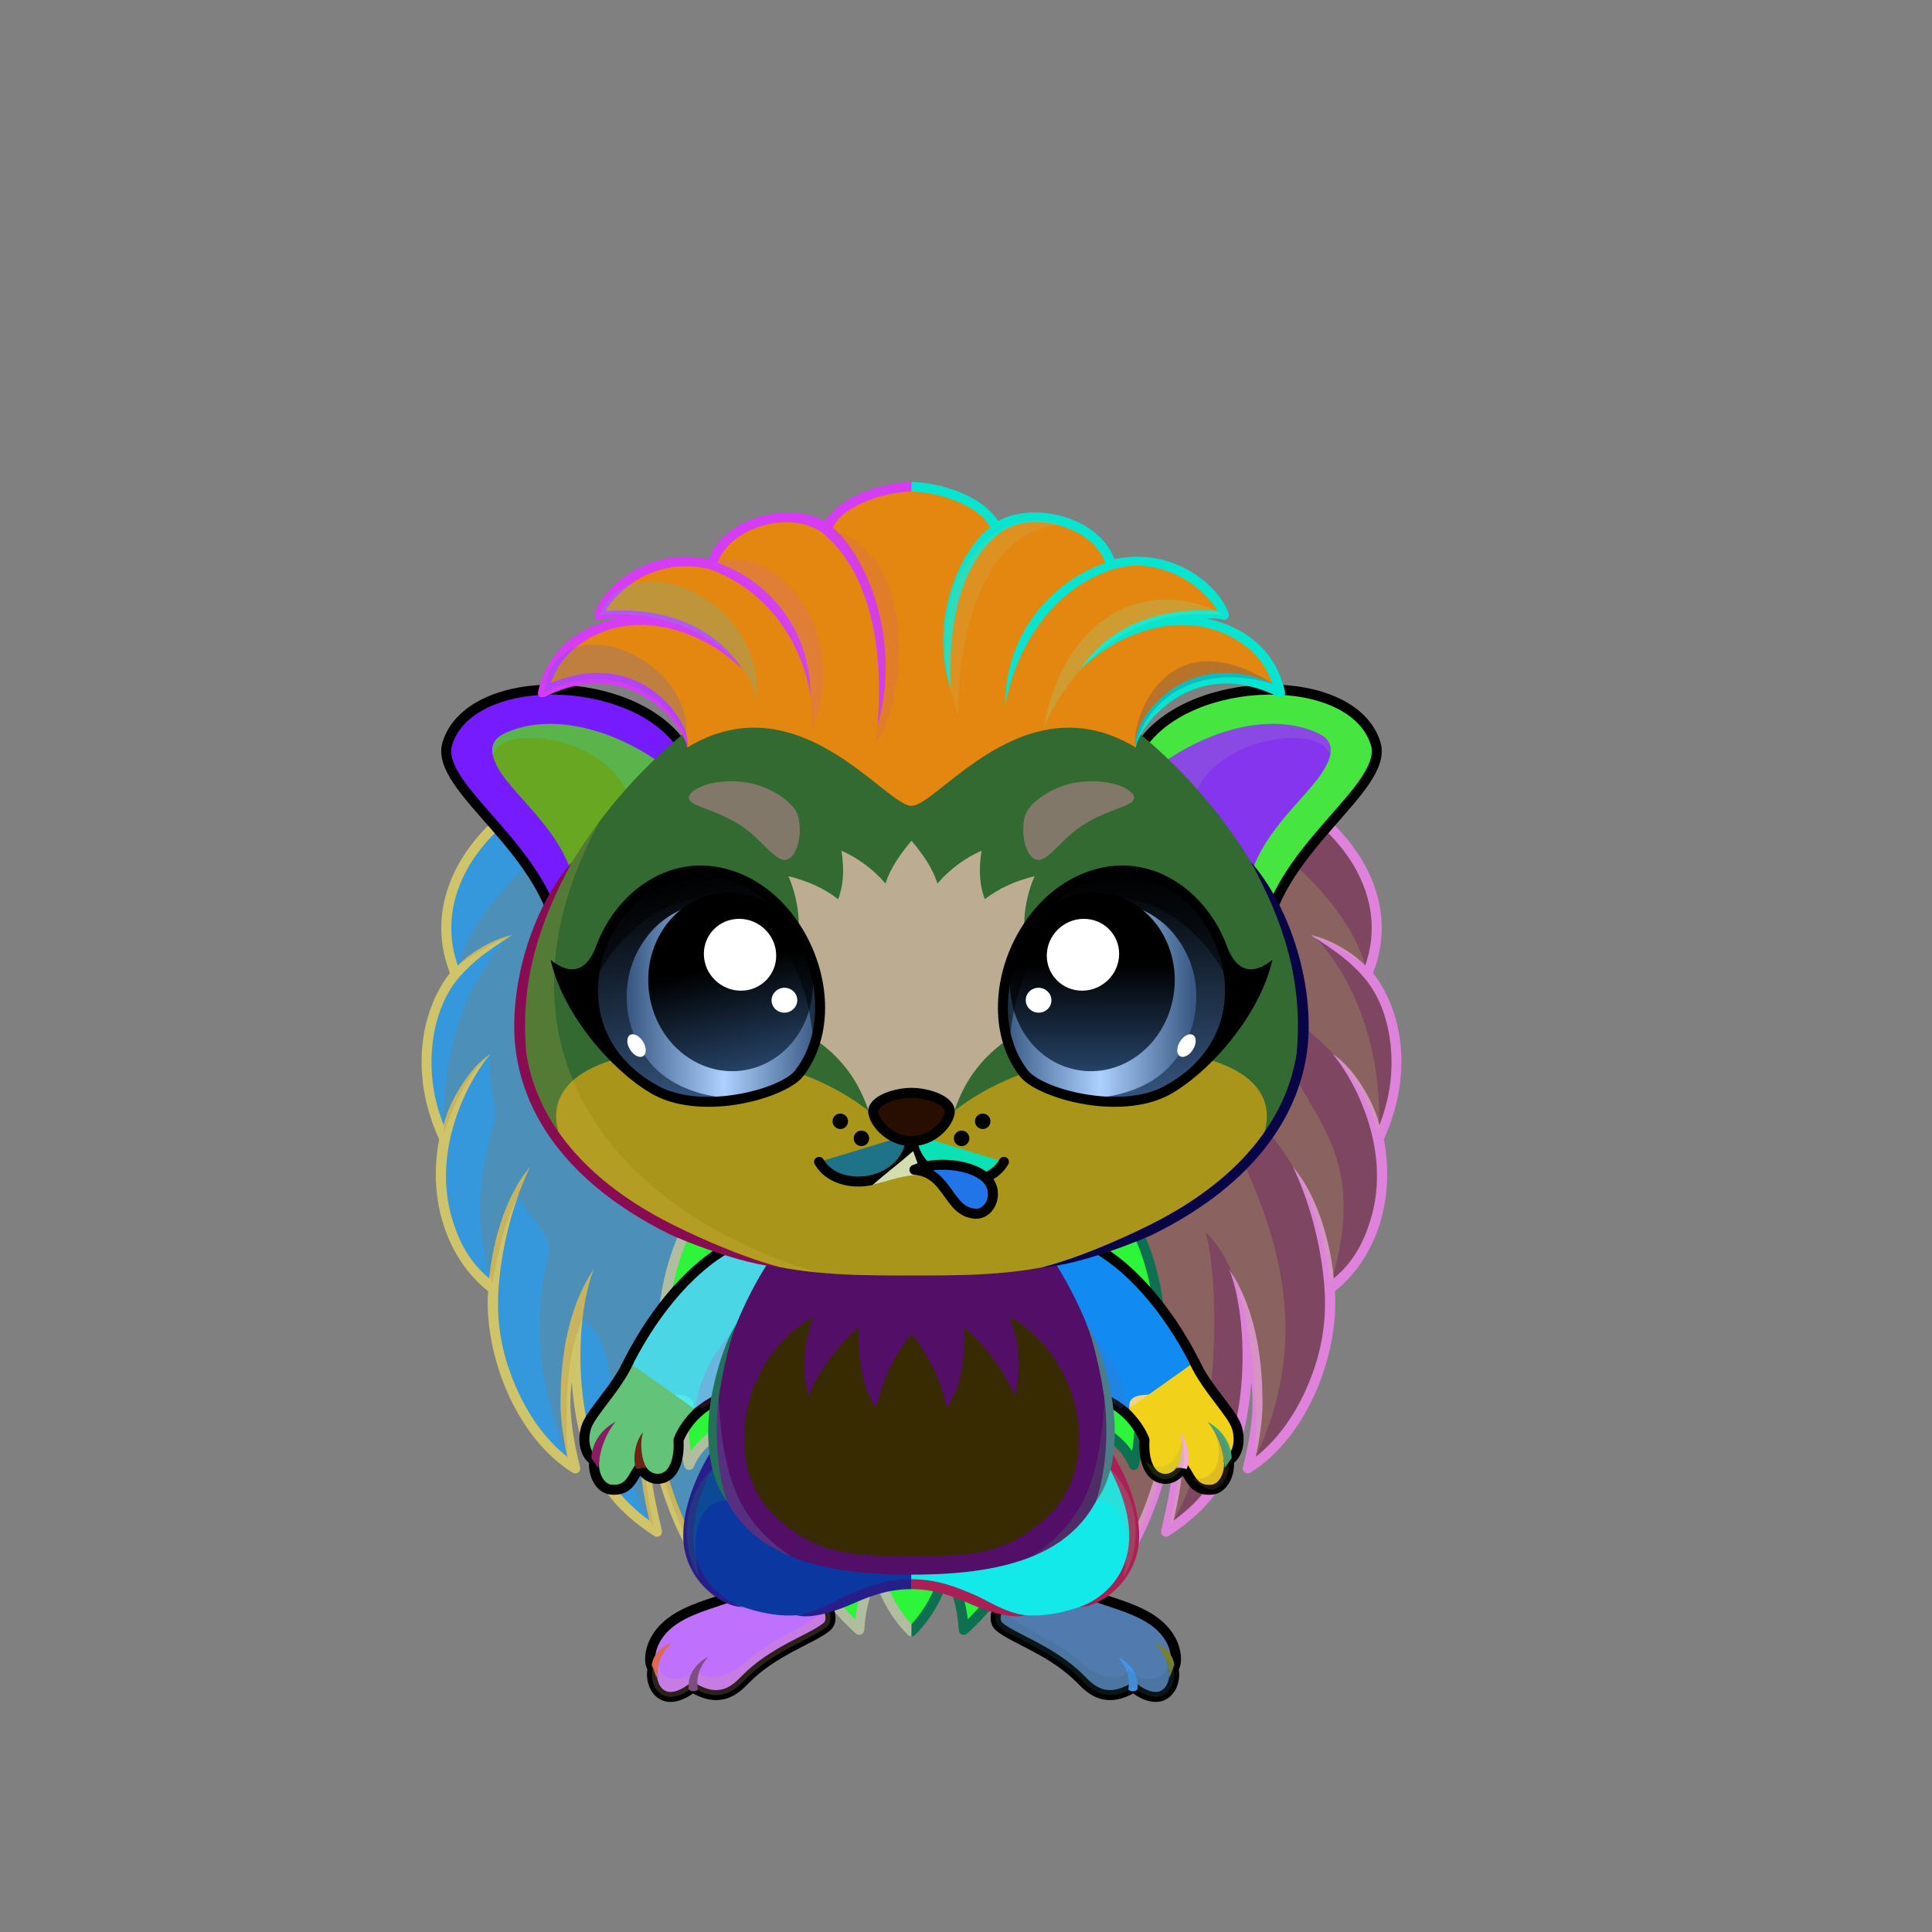 <svg xmlns="http://www.w3.org/2000/svg" xmlns:xlink="http://www.w3.org/1999/xlink" style="shape-rendering:geometricPrecision; text-rendering:geometricPrecision; image-rendering:optimizeQuality; fill-rule:evenodd; clip-rule:evenodd" version="1.1" viewBox="0 0 29000 29000" xml:space="preserve"><rect x="0" y="0" width="29000" height="29000" fill="#808080" stroke="none"/><defs><style type="text/css">.HairBack-Hedgehog4fil13 {fill:url(#HairBack-Hedgehog4id19)}
.HairBack-Hedgehog4fil10 {fill:black;fill-rule:nonzero}
.HairBack-Hedgehog4fil11 {fill:black;fill-opacity:0.2}
.HairBack-Hedgehog4fil14 {fill:url(#HairBack-Hedgehog4id54)}
.Tail-Hedgehog4fil33 {fill:url(#Tail-Hedgehog4id81)}
.Tail-Hedgehog4fil10 {fill:black;fill-rule:nonzero}
.RightFoot-Hedgehog0fil43 {fill:black}
.RightFoot-Hedgehog0fil11 {fill:black;fill-opacity:0.2}
.RightFoot-Hedgehog0fil42 {fill:#7a7a79}
.RightFoot-Hedgehog0str0 {stroke:black;stroke-width:150;stroke-linecap:round;stroke-linejoin:round}
.RightLeg-Hedgehog0fil48 {fill:url(#RightLeg-Hedgehog0id47)}
.RightLeg-Hedgehog0fil10 {fill:black;fill-rule:nonzero}
.RightLeg-Hedgehog0fil11 {fill:black;fill-opacity:0.2}
.LeftFoot-Hedgehog0fil11 {fill:black;fill-opacity:0.2}
.LeftFoot-Hedgehog0fil43 {fill:black}
.LeftFoot-Hedgehog0fil42 {fill:#7a7a79}
.LeftFoot-Hedgehog0str0 {stroke:black;stroke-width:150;stroke-linecap:round;stroke-linejoin:round}
.LeftLeg-Hedgehog0fil53 {fill:url(#LeftLeg-Hedgehog0id5)}
.LeftLeg-Hedgehog0fil10 {fill:black;fill-rule:nonzero}
.LeftLeg-Hedgehog0fil11 {fill:black;fill-opacity:0.2}
.RightHand-Hedgehog0fil11 {fill:black;fill-opacity:0.2}
.RightHand-Hedgehog0fil56 {fill:url(#RightHand-Hedgehog0id68)}
.RightHand-Hedgehog0str0 {stroke:black;stroke-width:150;stroke-linecap:round;stroke-linejoin:round}
.RightPaw-Hedgehog0fil61 {fill:#605a51}
.RightPaw-Hedgehog0fil43 {fill:black}
.RightPaw-Hedgehog0fil11 {fill:black;fill-opacity:0.2}
.RightPaw-Hedgehog0fil4 {fill:none}
.RightPaw-Hedgehog0str0 {stroke:black;stroke-width:150;stroke-linecap:round;stroke-linejoin:round}
.LeftHand-Hedgehog0fil11 {fill:black;fill-opacity:0.2}
.LeftHand-Hedgehog0fil64 {fill:url(#LeftHand-Hedgehog0id78)}
.LeftHand-Hedgehog0str0 {stroke:black;stroke-width:150;stroke-linecap:round;stroke-linejoin:round}
.Body-Hedgehog3fil67 {fill:url(#Body-Hedgehog3id9)}
.Body-Hedgehog3fil11 {fill:black;fill-opacity:0.2}
.Body-Hedgehog3fil70 {fill:url(#Body-Hedgehog3id49)}
.Body-Hedgehog3fil10 {fill:black;fill-rule:nonzero}
.LeftPaw-Hedgehog0fil72 {fill:#605a51}
.LeftPaw-Hedgehog0fil11 {fill:black;fill-opacity:0.2}
.LeftPaw-Hedgehog0fil43 {fill:black}
.LeftPaw-Hedgehog0fil4 {fill:none}
.LeftPaw-Hedgehog0str0 {stroke:black;stroke-width:150;stroke-linecap:round;stroke-linejoin:round}
.Ears-Hedgehog4fil92 {fill:url(#Ears-Hedgehog4id98)}
.Ears-Hedgehog4fil11 {fill:black;fill-opacity:0.2}
.Ears-Hedgehog4fil94 {fill:url(#Ears-Hedgehog4id99)}
.Ears-Hedgehog4fil91 {fill:url(#Ears-Hedgehog4id97)}
.Ears-Hedgehog4str1 {stroke:black;stroke-width:150}
.Ears-Hedgehog4fil93 {fill:url(#Ears-Hedgehog4id91)}
.Head-Hedgehog7fil111 {fill:url(#Head-Hedgehog7id4)}
.Head-Hedgehog7fil118 {fill:#c8ba9c;fill-opacity:0.6}
.Head-Hedgehog7fil11 {fill:black;fill-opacity:0.2}
.Head-Hedgehog7fil10 {fill:black;fill-rule:nonzero}
.Head-Hedgehog7fil119 {fill:url(#Head-Hedgehog7id70)}
.Mouth-Hedgehog7fil43 {fill:black}
.Mouth-Hedgehog7fil4 {fill:none}
.Mouth-Hedgehog7str0 {stroke:black;stroke-width:150;stroke-linecap:round;stroke-linejoin:round}
.Mouth-Hedgehog7fil122 {fill:url(#Mouth-Hedgehog7id159)}
.Eyes-Hedgehog2fil124 {fill:#a29685}
.Eyes-Hedgehog2fil11 {fill:black;fill-opacity:0.2}
.Eyes-Hedgehog2fil135 {fill:url(#Eyes-Hedgehog2id154)}
.Eyes-Hedgehog2fil136 {fill:url(#Eyes-Hedgehog2id112)}
.Eyes-Hedgehog2fil137 {fill:url(#Eyes-Hedgehog2id132)}
.Eyes-Hedgehog2fil10 {fill:black;fill-rule:nonzero}
.Eyes-Hedgehog2fil121 {fill:white}
.Eyes-Hedgehog2fil128 {fill:black;fill-opacity:0.502}
.Eyes-Hedgehog2fil138 {fill:url(#Eyes-Hedgehog2id115)}
.Eyes-Hedgehog2fil139 {fill:url(#Eyes-Hedgehog2id107)}
.Eyes-Hedgehog2fil140 {fill:url(#Eyes-Hedgehog2id130)}
.Moustache-Hedgehog1fil43 {fill:black}
.Nose-Hedgehog0fil186 {fill:url(#Nose-Hedgehog0id133)}
.Nose-Hedgehog0str0 {stroke:black;stroke-width:150;stroke-linecap:round;stroke-linejoin:round}
.Hair-Hedgehog4fil191 {fill:url(#Hair-Hedgehog4id85)}
.Hair-Hedgehog4fil10 {fill:black;fill-rule:nonzero}
.Hair-Hedgehog4fil11 {fill:black;fill-opacity:0.2}
</style><linearGradient gradientUnits="userSpaceOnUse" id="HairBack-Hedgehog4id19" x1="7036.34" x2="11425" y1="22075" y2="13053.8">
   <stop offset="0" style="stop-opacity:1; stop-color:#a29685"/>
   <stop offset="1" style="stop-opacity:1; stop-color:#3b362e"/>
  </linearGradient><linearGradient gradientUnits="userSpaceOnUse" id="HairBack-Hedgehog4id54" x1="20327.5" x2="15938.8" xlink:href="#HairBack-Hedgehog4id19" y1="22075" y2="13053.8">
  </linearGradient><linearGradient gradientUnits="userSpaceOnUse" id="Tail-Hedgehog4id81" x1="13681.9" x2="13681.9" y1="18236.5" y2="24488.9">
   <stop offset="0" style="stop-opacity:1; stop-color:#a29685"/>
   <stop offset="0.38" style="stop-opacity:1; stop-color:#a29685"/>
   <stop offset="1" style="stop-opacity:1; stop-color:#c9c3b9"/>
  </linearGradient><linearGradient gradientUnits="objectBoundingBox" id="RightLeg-Hedgehog0id47" x1="50%" x2="50%" xlink:href="#RightLeg-Hedgehog0id5" y1="100%" y2="0%">
  </linearGradient><linearGradient gradientUnits="objectBoundingBox" id="LeftLeg-Hedgehog0id5" x1="50%" x2="50%" y1="100%" y2="0%">
   <stop offset="0" style="stop-opacity:1; stop-color:#7a7a79"/>
   <stop offset="0.212" style="stop-opacity:1; stop-color:#7a7a79"/>
   <stop offset="1" style="stop-opacity:1; stop-color:#605a51"/>
  </linearGradient><linearGradient gradientUnits="objectBoundingBox" id="RightHand-Hedgehog0id68" x1="30.208%" x2="69.792%" y1="5.019%" y2="94.98%">
   <stop offset="0" style="stop-opacity:1; stop-color:#3b362e"/>
   <stop offset="0.141" style="stop-opacity:1; stop-color:#3b362e"/>
   <stop offset="0.71" style="stop-opacity:1; stop-color:#605a51"/>
   <stop offset="1" style="stop-opacity:1; stop-color:#605a51"/>
  </linearGradient><linearGradient gradientUnits="objectBoundingBox" id="LeftHand-Hedgehog0id78" x1="69.792%" x2="30.208%" xlink:href="#LeftHand-Hedgehog0id68" y1="5.019%" y2="94.98%">
  </linearGradient><linearGradient gradientUnits="objectBoundingBox" id="Body-Hedgehog3id9" x1="50%" x2="50%" y1="0%" y2="100%">
   <stop offset="0" style="stop-opacity:1; stop-color:#3b362e"/>
   <stop offset="0.102" style="stop-opacity:1; stop-color:#3b362e"/>
   <stop offset="0.349" style="stop-opacity:1; stop-color:#605a51"/>
   <stop offset="1" style="stop-opacity:1; stop-color:#7a7a79"/>
  </linearGradient><linearGradient gradientUnits="userSpaceOnUse" id="Body-Hedgehog3id49" x1="13681.9" x2="13681.9" y1="23357" y2="19763.9">
   <stop offset="0" style="stop-opacity:1; stop-color:#c8ba9c"/>
   <stop offset="0.369" style="stop-opacity:1; stop-color:#c8ba9c"/>
   <stop offset="1" style="stop-opacity:1; stop-color:#baaa88"/>
  </linearGradient><linearGradient gradientUnits="userSpaceOnUse" id="Ears-Hedgehog4id98" x1="7760.52" x2="9522.04" xlink:href="#Ears-Hedgehog4id24" y1="11270.8" y2="13141.3">
  </linearGradient><linearGradient gradientUnits="userSpaceOnUse" id="Ears-Hedgehog4id99" x1="19603.3" x2="17841.8" xlink:href="#Ears-Hedgehog4id24" y1="11270.8" y2="13141.3">
  </linearGradient><linearGradient gradientUnits="userSpaceOnUse" id="Ears-Hedgehog4id97" x1="7166.43" x2="9775.99" xlink:href="#Ears-Hedgehog4id91" y1="10993" y2="13555.5">
  </linearGradient><linearGradient gradientUnits="objectBoundingBox" id="Head-Hedgehog7id4" x1="50%" x2="50%" y1="100%" y2="0%">
   <stop offset="0" style="stop-opacity:1; stop-color:#3b362e"/>
   <stop offset="0.251" style="stop-opacity:1; stop-color:#605a51"/>
   <stop offset="0.761" style="stop-opacity:1; stop-color:#7a7a79"/>
   <stop offset="1" style="stop-opacity:1; stop-color:#7a7a79"/>
  </linearGradient><linearGradient gradientUnits="userSpaceOnUse" id="Head-Hedgehog7id70" x1="13681.9" x2="13681.9" xlink:href="#Head-Hedgehog7id50" y1="16772.7" y2="12620.2">
  </linearGradient><linearGradient gradientUnits="userSpaceOnUse" id="Mouth-Hedgehog7id159" x1="14345.9" x2="14284.2" xlink:href="#Mouth-Hedgehog7id1" y1="18230.4" y2="17471">
  </linearGradient><linearGradient gradientUnits="userSpaceOnUse" id="Eyes-Hedgehog2id154" x1="10998.4" x2="10212.2" xlink:href="#Eyes-Hedgehog2id0" y1="16501.2" y2="13103.9">
  </linearGradient><linearGradient gradientUnits="userSpaceOnUse" id="Eyes-Hedgehog2id112" x1="9406.34" x2="12310.1" xlink:href="#Eyes-Hedgehog2id43" y1="14998.9" y2="14998.9">
  </linearGradient><linearGradient gradientUnits="userSpaceOnUse" id="Eyes-Hedgehog2id132" x1="10660" x2="11274.2" xlink:href="#Eyes-Hedgehog2id75" y1="13437.5" y2="16037.6">
  </linearGradient><linearGradient gradientUnits="userSpaceOnUse" id="Eyes-Hedgehog2id115" x1="16758.6" x2="16758.6" xlink:href="#Eyes-Hedgehog2id0" y1="16538.5" y2="13066.6">
  </linearGradient><linearGradient gradientUnits="userSpaceOnUse" id="Eyes-Hedgehog2id107" x1="15053.8" x2="17957.5" xlink:href="#Eyes-Hedgehog2id43" y1="14998.9" y2="14998.9">
  </linearGradient><linearGradient gradientUnits="userSpaceOnUse" id="Eyes-Hedgehog2id130" x1="16396.8" x2="16396.8" xlink:href="#Eyes-Hedgehog2id75" y1="13395.7" y2="16079.4">
  </linearGradient><linearGradient gradientUnits="userSpaceOnUse" id="Nose-Hedgehog0id133" x1="13681.9" x2="13681.9" y1="16404" y2="17128.6">
   <stop offset="0" style="stop-opacity:1; stop-color:#FFCCCC"/>
   <stop offset="1" style="stop-opacity:1; stop-color:#B37173"/>
  </linearGradient><linearGradient gradientUnits="userSpaceOnUse" id="Hair-Hedgehog4id85" x1="13681.9" x2="13681.9" y1="7306.59" y2="12096.4">
   <stop offset="0" style="stop-opacity:1; stop-color:#a29685"/>
   <stop offset="0.231" style="stop-opacity:1; stop-color:#c9c3b9"/>
   <stop offset="0.871" style="stop-opacity:1; stop-color:#7a7a79"/>
   <stop offset="1" style="stop-opacity:1; stop-color:#7a7a79"/>
  </linearGradient><linearGradient gradientUnits="objectBoundingBox" id="RightLeg-Hedgehog0id5" x1="50%" x2="50%" y1="100%" y2="0%">
   <stop offset="0" style="stop-opacity:1; stop-color:#7a7a79"/>
   <stop offset="0.212" style="stop-opacity:1; stop-color:#7a7a79"/>
   <stop offset="1" style="stop-opacity:1; stop-color:#605a51"/>
  </linearGradient><linearGradient gradientUnits="objectBoundingBox" id="LeftHand-Hedgehog0id68" x1="30.208%" x2="69.792%" y1="5.019%" y2="94.98%">
   <stop offset="0" style="stop-opacity:1; stop-color:#3b362e"/>
   <stop offset="0.141" style="stop-opacity:1; stop-color:#3b362e"/>
   <stop offset="0.71" style="stop-opacity:1; stop-color:#605a51"/>
   <stop offset="1" style="stop-opacity:1; stop-color:#605a51"/>
  </linearGradient><linearGradient gradientUnits="userSpaceOnUse" id="Ears-Hedgehog4id24" x1="8144.15" x2="9871.83" y1="11080" y2="12905.1">
   <stop offset="0" style="stop-opacity:1; stop-color:#F2E6E6"/>
   <stop offset="1" style="stop-opacity:1; stop-color:#B58383"/>
  </linearGradient><linearGradient gradientUnits="userSpaceOnUse" id="Ears-Hedgehog4id91" x1="20197.4" x2="17587.9" y1="10993" y2="13555.5">
   <stop offset="0" style="stop-opacity:1; stop-color:#605a51"/>
   <stop offset="1" style="stop-opacity:1; stop-color:#a29685"/>
  </linearGradient><linearGradient gradientUnits="userSpaceOnUse" id="Head-Hedgehog7id50" x1="13681.9" x2="13681.9" y1="18718" y2="12620.2">
   <stop offset="0" style="stop-opacity:1; stop-color:#a29685"/>
   <stop offset="1" style="stop-opacity:1; stop-color:#c9c3b9"/>
  </linearGradient><linearGradient gradientUnits="userSpaceOnUse" id="Mouth-Hedgehog7id1" x1="13682.6" x2="13682.6" y1="18074.1" y2="17483.4">
   <stop offset="0" style="stop-opacity:1; stop-color:#FF9999"/>
   <stop offset="0.38" style="stop-opacity:1; stop-color:#FC8F91"/>
   <stop offset="1" style="stop-opacity:1; stop-color:#C46668"/>
  </linearGradient><linearGradient gradientUnits="userSpaceOnUse" id="Eyes-Hedgehog2id0" x1="10654.3" x2="10654.3" y1="16581.4" y2="13705.6">
   <stop offset="0" style="stop-opacity:1; stop-color:#365680"/>
   <stop offset="1" style="stop-opacity:1; stop-color:black"/>
  </linearGradient><linearGradient gradientUnits="userSpaceOnUse" id="Eyes-Hedgehog2id43" x1="9336.13" x2="12327.3" y1="15064.6" y2="15064.6">
   <stop offset="0" style="stop-opacity:1; stop-color:#365680"/>
   <stop offset="0.502" style="stop-opacity:1; stop-color:#acd0ff"/>
   <stop offset="1" style="stop-opacity:1; stop-color:#365680"/>
  </linearGradient><linearGradient gradientUnits="userSpaceOnUse" id="Eyes-Hedgehog2id75" x1="16987" x2="16987" y1="13705.8" y2="15976.6">
   <stop offset="0" style="stop-opacity:1; stop-color:black"/>
   <stop offset="0.4" style="stop-opacity:1; stop-color:black"/>
   <stop offset="1" style="stop-opacity:1; stop-color:#264266"/>
  </linearGradient></defs><g id="HairBack-Hedgehog4">
 <animateTransform additive="sum" attributeName="transform" dur="10" repeatCount="indefinite" type="translate" values="0;0 200;0;0 200;0;0 200;0;0 200;0"/>
  <path class="HairBack-Hedgehog4fil13" d="M10462 11416c-2360,-190 -4312,1549 -3623,3200 -456,565 -620,1503 -169,2476 -185,918 121,1789 735,2254 -80,863 348,2141 1230,2696 -210,-830 -184,-1335 5,-1750 13,1427 376,2157 1222,2700 -167,-728 -257,-1138 -83,-1926 11,834 401,2043 963,2661 -59,-621 332,-1353 623,-1886 773,-1418 363,-3631 693,-3938 -2186,-867 -2503,-2771 -1596,-6487z" style="fill:#3597dc"/>
  <path class="HairBack-Hedgehog4fil10" d="M10468 11342c41,3 72,39 69,80 -3,42 -40,72 -81,69 -705,-57 -1372,61 -1941,299 -493,206 -912,502 -1215,850 -460,529 -662,1191 -428,1853 183,-195 545,-405 815,-457 -356,229 -573,379 -791,629 -241,277 -383,671 -413,1109 -24,351 21,722 177,1116 63,-320 388,-879 701,-1067 -223,243 -937,1364 -557,2530 111,338 267,610 539,835 62,-631 282,-1288 612,-1670 -275,576 -433,1256 -472,1821 -37,540 57,1034 289,1542 175,383 424,736 744,986 -74,-334 -106,-613 -103,-856 7,-485 59,-1304 500,-1960 -269,684 -295,2049 94,2891 166,360 409,640 740,881 -64,-282 -111,-521 -129,-766 -22,-299 -1,-605 88,-1008 9,-40 49,-65 89,-56 35,7 59,38 59,72 5,425 111,949 289,1441 136,376 314,732 520,1008 14,-259 88,-528 189,-790 129,-331 301,-650 447,-919 456,-836 493,-1965 521,-2798 19,-576 33,-1015 188,-1159 30,-28 77,-27 105,4 28,30 27,77 -4,105 -109,102 -122,515 -140,1055 -28,848 -66,1997 -539,2865 -144,265 -313,578 -438,901 -123,317 -203,642 -176,938 3,24 -5,49 -24,66 -30,28 -78,26 -105,-5 -278,-305 -514,-748 -684,-1220 -106,-293 -187,-597 -238,-887 -8,131 -7,255 2,376 22,287 85,569 168,930 4,18 1,39 -10,57 -22,34 -69,45 -103,22 -436,-279 -747,-608 -951,-1050 -158,-342 -251,-750 -288,-1256 -12,82 -19,170 -20,263 -4,275 41,603 144,1011l0 1c5,19 2,40 -9,57 -22,35 -68,46 -103,24 -424,-266 -745,-693 -959,-1162 -238,-521 -343,-1096 -309,-1562 -307,-243 -536,-585 -665,-982 -128,-392 -158,-839 -70,-1297 -212,-466 -287,-923 -258,-1338 31,-453 185,-855 420,-1160 -289,-735 -75,-1477 433,-2062 318,-366 756,-675 1271,-890 589,-247 1281,-369 2010,-310z" style="fill:#d0c46a"/>
  <path class="HairBack-Hedgehog4fil11" d="M7610 14082c-741,798 -995,1996 -943,2918 141,-392 317,-835 694,-1177 -63,387 113,804 66,976 -225,834 -338,1464 -39,2474 101,-566 197,-930 401,-1358 42,291 516,594 448,888 -151,654 -308,1628 279,3064 -30,-865 -21,-1493 226,-2059 659,381 292,1974 1069,3108 -139,-652 -208,-1375 -55,-1550 61,439 484,1972 1002,2360 -44,-482 425,-1481 506,-1711 467,-426 1167,-3271 1123,-3965 -1038,-999 -2075,-1999 -3113,-2998 147,-775 294,-1550 441,-2324 -595,43 -406,-245 -1001,-202 -729,204 -1649,1237 -1842,1967 188,-136 563,-369 738,-411z" style="fill:#ae7031"/>
  <path class="HairBack-Hedgehog4fil14" d="M16902 11416c2360,-190 4312,1549 3623,3200 456,565 620,1503 169,2476 185,918 -121,1789 -735,2254 80,863 -348,2141 -1230,2696 210,-830 184,-1335 -5,-1750 -13,1427 -376,2157 -1222,2700 167,-728 257,-1138 83,-1926 -11,834 -401,2043 -963,2661 59,-621 -332,-1353 -623,-1886 -773,-1418 -363,-3631 -694,-3938 2186,-867 2504,-2771 1597,-6487z" style="fill:#7f4661"/>
  <path class="HairBack-Hedgehog4fil10" d="M16896 11342c-41,3 -72,39 -69,80 3,42 39,72 81,69 705,-57 1372,61 1941,299 493,206 912,502 1215,850 460,529 662,1191 428,1853 -183,-195 -545,-405 -816,-457 357,229 574,379 792,629 241,277 383,671 413,1109 24,351 -21,722 -177,1116 -63,-320 -388,-879 -701,-1067 223,243 937,1364 556,2530 -110,338 -266,610 -538,835 -62,-631 -282,-1288 -612,-1670 275,576 433,1256 472,1821 37,540 -57,1034 -289,1542 -175,383 -424,736 -744,986 74,-334 106,-613 103,-856 -7,-485 -60,-1304 -501,-1960 270,684 296,2049 -93,2891 -166,360 -409,640 -740,881 64,-282 111,-521 129,-766 22,-299 1,-605 -88,-1008 -9,-40 -49,-65 -89,-56 -35,7 -59,38 -59,72 -5,425 -111,949 -289,1441 -136,376 -314,732 -521,1008 -13,-259 -87,-528 -188,-790 -129,-331 -301,-650 -447,-919 -456,-836 -493,-1965 -521,-2798 -19,-576 -33,-1015 -188,-1159 -30,-28 -77,-27 -105,4 -29,30 -27,77 3,105 110,102 123,515 141,1055 28,848 65,1997 539,2865 144,265 313,578 438,901 123,317 203,642 176,938 -4,24 4,49 24,66 30,28 78,26 105,-5 278,-305 513,-748 684,-1220 106,-293 187,-597 238,-887 8,131 7,255 -2,376 -22,287 -85,569 -168,930 -4,18 -1,39 10,57 22,34 69,45 103,22 435,-279 747,-608 951,-1050 158,-342 251,-750 288,-1256 12,82 19,170 20,263 4,275 -41,603 -144,1011l0 1c-5,19 -2,40 9,57 22,35 68,46 103,24 423,-266 745,-693 959,-1162 238,-521 343,-1096 309,-1562 306,-243 535,-585 665,-982 128,-392 158,-839 70,-1297 211,-466 286,-923 258,-1338 -31,-453 -185,-855 -420,-1160 289,-735 75,-1477 -433,-2062 -318,-366 -756,-675 -1271,-890 -589,-247 -1281,-369 -2010,-310z" style="fill:#de82dc"/>
  <path class="HairBack-Hedgehog4fil11" d="M19754 14082c741,798 995,1996 943,2918 -141,-392 -446,-1254 -1641,-1919 269,1638 1601,1887 920,4192 -101,-566 -316,-2199 -1842,-2972 383,1038 1903,3080 714,5566 30,-865 -22,-2709 -753,-3371 223,746 235,3286 -542,4420 139,-652 207,-1375 55,-1550 -61,439 -484,1972 -1003,2360 45,-482 -424,-1481 -506,-1711 -466,-426 -1166,-3271 -1122,-3965 1038,-999 2075,-1999 3113,-2998 -147,-775 -294,-1550 -441,-2324 595,43 406,-245 1001,-202 729,204 1649,1237 1842,1967 -189,-136 -563,-369 -738,-411z" style="fill:#b5da61"/>
 </g><g id="Tail-Hedgehog4">
 <animateTransform additive="sum" attributeName="transform" dur="10" repeatCount="indefinite" type="translate" values="0;0 200;0;0 200;0;0 200;0;0 200;0"/>
  <g id="_1891249955104">
   <path class="Tail-Hedgehog4fil33" d="M10440 18237c-398,556 -611,1707 -427,2356 195,-446 354,-652 623,-863 -343,751 -480,1620 -291,2260 133,-313 361,-451 673,-657 -190,718 -35,1873 555,2605 -37,-391 151,-876 317,-1236 82,624 513,1330 1008,1762 15,-273 87,-645 271,-889 96,379 296,699 513,914 217,-215 416,-535 513,-914 184,244 256,616 271,889 495,-432 926,-1138 1008,-1762 166,360 354,845 317,1236 590,-732 745,-1887 555,-2605 311,206 540,344 673,657 189,-640 52,-1509 -291,-2260 268,211 428,417 623,863 184,-649 -29,-1800 -427,-2356 -670,146 -2548,404 -3218,550l-24 -5 -24 5c-670,-146 -2548,-404 -3218,-550z" style="fill:#2cf53a"/>
   <path class="Tail-Hedgehog4fil10" d="M10379 18193c24,-33 71,-41 104,-17 34,24 42,70 18,104 -193,271 -342,689 -420,1119 -61,335 -78,675 -40,957 114,-226 452,-761 881,-930 -340,257 -541,1361 -561,1513 -38,297 -37,585 11,842 134,-199 319,-322 553,-476l0 0 52 -34c34,-23 81,-14 104,21 12,18 15,41 9,61 -97,369 -101,858 3,1344 76,357 210,711 406,1012 12,-138 43,-281 85,-422 64,-219 154,-434 238,-616 17,-38 62,-54 99,-37 26,12 42,36 44,62 39,292 158,605 325,897 151,265 341,512 547,713 14,-119 39,-247 77,-372 44,-147 108,-289 195,-404 25,-34 72,-40 105,-15 14,11 23,25 27,41l0 0c45,175 112,336 192,480 74,131 160,248 249,345l0 183c-19,0 -38,-7 -52,-22 -119,-117 -232,-264 -327,-433 -61,-109 -115,-227 -159,-353 -35,69 -64,144 -87,222 -51,167 -76,343 -84,490l0 0c-1,16 -7,32 -19,46 -27,31 -74,34 -105,7 -260,-228 -503,-529 -689,-853 -133,-232 -236,-477 -298,-717 -49,121 -97,249 -135,378 -60,206 -97,415 -80,599 3,25 -6,51 -27,68 -33,26 -80,21 -106,-11 -285,-355 -471,-804 -568,-1257 -92,-433 -102,-870 -40,-1231 -223,150 -390,282 -492,522l-1 0c-8,20 -25,36 -47,43 -40,11 -81,-12 -93,-51 -95,-322 -110,-700 -60,-1091 39,-299 115,-606 224,-903 -27,32 -54,65 -80,100 -93,129 -179,286 -273,501 -8,22 -26,40 -50,47 -40,11 -81,-12 -93,-52 -95,-334 -88,-794 -7,-1241 81,-450 239,-890 445,-1179z" style="fill:#b0be9f"/>
   <path class="Tail-Hedgehog4fil10" d="M16985 18193c-24,-33 -71,-41 -104,-17 -34,24 -42,70 -18,104 193,271 342,689 420,1119 61,335 78,675 40,957 -114,-226 -452,-761 -881,-930 340,257 541,1361 560,1513 39,297 37,585 -10,842 -134,-199 -320,-322 -553,-476l0 0 -52 -34c-34,-23 -81,-14 -104,21 -12,18 -15,41 -9,61 97,369 101,858 -3,1344 -76,357 -210,711 -406,1012 -13,-138 -43,-281 -85,-422 -64,-219 -154,-434 -238,-616 -18,-38 -62,-54 -100,-37 -25,12 -41,36 -43,62 -39,292 -158,605 -325,897 -151,265 -341,512 -547,713 -14,-119 -39,-247 -77,-372 -44,-147 -108,-289 -195,-404 -25,-34 -72,-40 -105,-15 -14,11 -23,25 -27,41l0 0c-45,175 -112,336 -193,480 -74,131 -159,248 -248,345l0 183c19,0 38,-7 52,-22 119,-117 232,-264 327,-433 61,-109 115,-227 158,-353 36,69 65,144 88,222 51,167 76,343 84,490l0 0c1,16 7,32 18,46 28,31 75,34 106,7 260,-228 503,-529 689,-853 132,-232 236,-477 297,-717 50,121 98,249 136,378 60,206 97,415 80,599 -3,25 6,51 27,68 32,26 80,21 105,-11 286,-355 472,-804 569,-1257 92,-433 102,-870 40,-1231 223,150 390,282 492,522l0 0c9,20 26,36 48,43 40,11 81,-12 93,-51 95,-322 110,-700 60,-1091 -39,-299 -116,-606 -224,-903 27,32 54,65 79,100 94,129 180,286 274,501 8,22 26,40 50,47 40,11 81,-12 93,-52 95,-334 88,-794 7,-1241 -81,-450 -239,-890 -445,-1179z" style="fill:#0d7050"/>
  </g>
 </g><g id="RightFoot-Hedgehog0">
  <path class="RightFoot-Hedgehog0fil42 RightFoot-Hedgehog0str0" d="M17616 25049c58,229 -133,641 -602,281 -416,252 -643,30 -786,-117 -427,-437 -1001,-608 -1224,-792 -174,-144 96,-471 85,-641 326,80 773,48 1052,-20 166,306 1110,284 1425,840 100,176 108,360 50,449z" style="fill:#517bae"/>
  <path class="RightFoot-Hedgehog0fil43" d="M17075 25357c18,-210 -100,-383 -289,-485 131,162 175,299 151,492 36,28 93,34 138,-7z" style="fill:#4296ef"/>
  <path class="RightFoot-Hedgehog0fil43" d="M17627 24985c-28,-165 -141,-261 -310,-338 177,173 216,307 240,534 21,-62 50,-133 70,-196z" style="fill:#7b8226"/>
  <path class="RightFoot-Hedgehog0fil11" d="M17616 25049c58,229 -133,641 -602,281 -416,252 -643,30 -786,-117 -427,-437 -1001,-608 -1224,-792 -111,-92 -42,-257 20,-409 59,405 671,455 1222,959 269,246 667,277 693,61 92,226 704,254 554,-143 42,29 93,66 147,105 -6,21 -14,40 -24,55z" style="fill:#386472"/>
 </g><g id="LeftFoot-Hedgehog0">
  <path class="LeftFoot-Hedgehog0fil42 LeftFoot-Hedgehog0str0" d="M9796 25049c-58,229 132,641 602,281 416,252 642,30 786,-117 427,-437 1000,-608 1223,-792 175,-144 -96,-471 -84,-641 -326,80 -774,48 -1053,-20 -166,306 -1110,284 -1425,840 -100,176 -108,360 -49,449z" style="fill:#bf70fc"/>
  <path class="LeftFoot-Hedgehog0fil11" d="M9796 25049c-58,229 132,641 602,281 416,252 642,30 786,-117 427,-437 1000,-608 1223,-792 111,-92 42,-257 -20,-409 -59,405 -671,455 -1222,959 -268,246 -666,277 -692,61 -93,226 -705,254 -554,-143 -43,29 -94,66 -148,105 6,21 14,40 25,55z" style="fill:#e4aa7c"/>
  <path class="LeftFoot-Hedgehog0fil43" d="M10337 25357c-19,-210 99,-383 288,-485 -131,162 -175,299 -151,492 -35,28 -93,34 -137,-7z" style="fill:#7f4d7f"/>
  <path class="LeftFoot-Hedgehog0fil43" d="M9784 24985c29,-165 142,-261 311,-338 -178,173 -217,307 -241,534 -20,-62 -49,-133 -70,-196z" style="fill:#dd6950"/>
 </g><g id="RightLeg-Hedgehog0">
  <path class="RightLeg-Hedgehog0fil48" d="M13668 23779c967,1 1275,748 2492,357 1135,-365 1011,-1425 437,-2346l-1468 -574c-289,401 -798,1265 -1461,1300l0 1263z" style="fill:#12e9e8"/>
  <path class="RightLeg-Hedgehog0fil10" d="M13678 23853c373,1 647,119 917,236 100,43 536,225 802,158 -304,-37 -584,-227 -743,-296 -283,-122 -571,-246 -976,-247l0 149zm2756 -2176c149,216 274,444 364,670 100,250 156,499 152,728 -14,725 -589,997 -739,1045 276,14 875,-379 888,-1043 5,-249 -55,-517 -162,-785 -99,-250 -240,-501 -408,-739l-95 124z" style="fill:#ab2054"/>
  <path class="RightLeg-Hedgehog0fil11" d="M16859 23678c291,-452 265,-1206 -216,-1646 -364,384 -390,545 -378,566 409,-250 803,197 594,1080z" style="fill:#83bea9"/>
 </g><g id="LeftLeg-Hedgehog0">
  <path class="LeftLeg-Hedgehog0fil53" d="M13678 23779c-968,1 -1266,748 -2483,357 -1135,-365 -1010,-1425 -437,-2346l1468 -574c289,401 788,1265 1452,1300l0 1263z" style="fill:#0b37a1"/>
  <path class="LeftLeg-Hedgehog0fil10" d="M13678 23853c-374,1 -648,119 -918,236 -100,43 -536,225 -802,158 304,-37 584,-227 743,-296 283,-122 571,-246 977,-247l0 149zm-2756 -2176c-150,216 -275,444 -365,670 -100,250 -156,499 -151,728 13,725 588,997 738,1045 -276,14 -875,-379 -888,-1043 -5,-249 55,-517 162,-785 99,-250 240,-501 408,-739l96 124z" style="fill:#271e8a"/>
  <path class="LeftLeg-Hedgehog0fil11" d="M10497 23678c-292,-452 -266,-1206 215,-1646 364,384 390,545 378,566 -409,-250 -803,197 -593,1080z" style="fill:#12966d"/>
 </g><g id="RightHand-Hedgehog0">
 <animateTransform additive="sum" attributeName="transform" dur="10" repeatCount="indefinite" type="translate" values="0;0 200;0;0 200;0;0 200;0;0 200;0"/>
  <path class="RightHand-Hedgehog0fil56 RightHand-Hedgehog0str0" d="M16378 18692c699,369 1263,1150 1599,1845 252,523 -745,991 -1014,732 -193,-186 -386,-294 -613,-339 -83,-786 -377,-1485 -807,-1998 351,-62 639,-144 835,-240z" style="fill:#118bf1"/>
  <path class="RightHand-Hedgehog0fil11" d="M16936 21243c-185,-170 -370,-270 -586,-313 -47,-446 -162,-864 -332,-1237 615,434 879,1022 918,1550z" style="fill:#526fbe"/>
 </g><g id="LeftHand-Hedgehog0">
 <animateTransform additive="sum" attributeName="transform" dur="10" repeatCount="indefinite" type="translate" values="0;0 200;0;0 200;0;0 200;0;0 200;0"/>
  <path class="LeftHand-Hedgehog0fil64 LeftHand-Hedgehog0str0" d="M10986 18692c-699,369 -1263,1150 -1599,1845 -252,523 745,991 1013,732 194,-186 387,-294 614,-339 83,-786 377,-1485 807,-1998 -351,-62 -639,-144 -835,-240z" style="fill:#4bd6e6"/>
  <path class="LeftHand-Hedgehog0fil11" d="M10428 21243c184,-170 370,-270 586,-313 47,-446 162,-864 332,-1237 -615,434 -879,1022 -918,1550z" style="fill:#dc32be"/>
 </g><g id="Body-Hedgehog3">
 <animateTransform additive="sum" attributeName="transform" dur="10" repeatCount="indefinite" type="translate" values="0;0 200;0;0 200;0;0 200;0;0 200;0"/>
  <path class="Body-Hedgehog3fil67" d="M13682 23636c-1477,0 -2736,-317 -2979,-1737 -144,-843 286,-2153 892,-3046 556,109 1286,175 2087,175 801,0 1531,-66 2087,-175 606,893 1036,2203 892,3046 -243,1420 -1502,1737 -2979,1737z" style="fill:#530e67"/>
  <path class="Body-Hedgehog3fil11" d="M11882 23368c-610,-246 -1046,-692 -1179,-1469 -57,-332 -24,-737 73,-1161 44,1407 281,2075 1106,2630z" style="fill:#64b7ed"/>
  <path class="Body-Hedgehog3fil70" d="M11697 22818c649,547 1135,530 1985,539 850,-9 1336,8 1985,-539 901,-759 599,-2432 -515,-3054 147,399 194,772 75,1183 -181,-431 -480,-779 -749,-1031 11,349 -24,881 -264,1217 -117,-485 -280,-789 -532,-1114 -252,325 -415,629 -532,1114 -240,-336 -275,-868 -264,-1217 -269,252 -568,600 -749,1031 -119,-411 -72,-784 74,-1183 -1113,622 -1415,2295 -514,3054z" style="fill:#382b01"/>
  <path class="Body-Hedgehog3fil10" d="M10914 22537c-141,-186 -224,-430 -261,-694 -28,-202 -29,-416 -9,-626 35,-378 197,-1016 416,-1358 -130,315 -277,999 -296,1371 -23,438 13,904 150,1307z" style="fill:#25705a"/>
  <path class="Body-Hedgehog3fil11" d="M15481 23368c611,-246 1047,-692 1180,-1469 57,-332 24,-737 -73,-1161 -44,1407 -281,2075 -1107,2630z" style="fill:#3da663"/>
  <path class="Body-Hedgehog3fil10" d="M16450 22537c249,-328 316,-836 270,-1320 -35,-378 -197,-1016 -416,-1358 130,315 277,999 296,1371 23,438 -13,904 -150,1307z" style="fill:#4b7d86"/>
 </g><g id="RightPaw-Hedgehog0">
 <animateTransform additive="sum" attributeName="transform" dur="10" repeatCount="indefinite" type="translate" values="0;0 200;0;0 200;0;0 200;0;0 200;0"/>
  <path class="RightPaw-Hedgehog0fil61" d="M17864 20421c184,453 629,783 699,998 77,240 -18,466 -126,513 38,206 -104,428 -245,428 -293,0 -324,-205 -437,-341 -104,194 -282,219 -407,135 -156,-104 -201,-398 -167,-539 -32,-115 -136,-329 -216,-410 -165,-601 1086,134 899,-784z" style="fill:#f2d381"/>
  <path class="RightPaw-Hedgehog0fil4 RightPaw-Hedgehog0str0" d="M17930 20445c178,390 563,759 633,974 77,240 -11,453 -119,500 27,201 -81,425 -252,441 -291,28 -324,-205 -437,-341 -99,188 -283,219 -407,135 -129,-86 -185,-306 -169,-538 -54,-150 -178,-313 -300,-425" style="fill:#f2d11b"/>
  <path class="RightPaw-Hedgehog0fil43" d="M17658 22038c71,-116 109,-352 54,-541 122,143 164,426 98,556 -33,-15 -109,-28 -152,-15z" style="fill:#f4acd8"/>
  <path class="RightPaw-Hedgehog0fil43" d="M18383 22035c-21,-280 -114,-523 -262,-696 185,99 351,283 368,545 -35,48 -71,103 -106,151z" style="fill:#44a47b"/>
  <path class="RightPaw-Hedgehog0fil11" d="M17726 22066c-105,150 -264,165 -378,88 -68,-45 -114,-125 -143,-214 212,167 465,72 544,-351 10,106 19,211 29,317 -17,53 -35,106 -52,160z" style="fill:#90ab43"/>
  <path class="RightPaw-Hedgehog0fil11" d="M18473 21910c-12,10 -24,17 -36,22 38,206 -104,428 -245,428 -120,0 -240,-124 -296,-175 326,81 529,-299 303,-766 56,64 111,127 167,191 35,100 71,200 107,300z" style="fill:#976c46"/>
 </g><g id="LeftPaw-Hedgehog0">
 <animateTransform additive="sum" attributeName="transform" dur="10" repeatCount="indefinite" type="translate" values="0;0 200;0;0 200;0;0 200;0;0 200;0"/>
  <path class="LeftPaw-Hedgehog0fil72" d="M9500 20421c-184,453 -629,783 -699,998 -78,240 18,466 125,513 -37,206 105,428 246,428 293,0 324,-205 437,-341 104,194 282,219 407,135 156,-104 201,-398 167,-539 32,-115 136,-329 216,-410 165,-601 -1086,134 -899,-784z" style="fill:#53e8ea"/>
  <path class="LeftPaw-Hedgehog0fil11" d="M9638 22066c105,150 264,165 378,88 67,-45 114,-125 143,-214 -212,167 -465,72 -544,-351 -10,106 -19,211 -29,317 17,53 34,106 52,160z" style="fill:#0a6a56"/>
  <path class="LeftPaw-Hedgehog0fil11" d="M8891 21910c12,10 23,17 35,22 -37,206 105,428 246,428 120,0 240,-124 296,-175 -326,81 -529,-299 -304,-766 -55,64 -110,127 -166,191 -35,100 -71,200 -107,300z" style="fill:#bee96b"/>
  <path class="LeftPaw-Hedgehog0fil4 LeftPaw-Hedgehog0str0" d="M9434 20445c-179,390 -563,759 -633,974 -78,240 11,453 119,500 -27,201 81,425 252,441 291,28 324,-205 437,-341 99,188 282,219 407,135 128,-86 184,-306 169,-538 54,-150 178,-313 300,-425" style="fill:#63c378"/>
  <path class="LeftPaw-Hedgehog0fil43" d="M8981 22035c21,-280 114,-523 262,-696 -185,99 -351,283 -368,545 35,48 71,103 106,151z" style="fill:#8b1b62"/>
  <path class="LeftPaw-Hedgehog0fil43" d="M9706 22038c-71,-116 -109,-352 -54,-541 -122,143 -164,426 -98,556 33,-15 108,-28 152,-15z" style="fill:#6f2314"/>
 </g><g id="Ears-Hedgehog4">
 <animateTransform additive="sum" attributeName="transform" dur="10" repeatCount="indefinite" type="translate" values="0;0 200;0;0 200;0;0 200;0;0 200;0"/>
  <path class="Ears-Hedgehog4fil91 Ears-Hedgehog4str1" d="M8398 14198c-120,-1424 -1895,-2358 -1682,-3040 346,-1106 2795,-1060 3528,44 -925,916 -1699,1990 -1846,2996z" style="fill:#761bfe"/>
  <path class="Ears-Hedgehog4fil92" d="M8671 13547c-68,-988 -939,-1544 -1202,-2031 -124,-230 -125,-407 128,-519 668,-296 1564,-66 2282,434 151,834 -828,1339 -1208,2116z" style="fill:#68a721"/>
  <path class="Ears-Hedgehog4fil11" d="M7399 11344c-36,-147 13,-265 198,-347 668,-296 1564,-66 2282,434 -132,67 -298,690 -393,778 -85,-1137 -1970,-1403 -2087,-865z" style="fill:#23e8f7"/>
  <path class="Ears-Hedgehog4fil93 Ears-Hedgehog4str1" d="M18966 14198c120,-1424 1895,-2358 1682,-3040 -346,-1106 -2795,-1060 -3528,44 924,916 1699,1990 1846,2996z" style="fill:#46e53f"/>
  <path class="Ears-Hedgehog4fil94" d="M18693 13547c68,-988 939,-1544 1201,-2031 125,-230 125,-407 -128,-519 -667,-296 -1563,-66 -2281,434 -151,834 828,1339 1208,2116z" style="fill:#8535ed"/>
  <path class="Ears-Hedgehog4fil11" d="M19965 11344c36,-147 -13,-265 -199,-347 -667,-296 -1563,-66 -2281,434 131,67 298,690 392,778 86,-1137 1970,-1403 2088,-865z" style="fill:#a39fbb"/>
 </g><g id="Head-Hedgehog7">
 <animateTransform additive="sum" attributeName="transform" dur="10" repeatCount="indefinite" type="translate" values="0;0 200;0;0 200;0;0 200;0;0 200;0"/>
  <path class="Head-Hedgehog7fil111" d="M13682 9615c-2469,0 -5181,2446 -5797,4997 -451,1869 744,3404 3083,4213 955,331 1878,320 2714,320 835,0 1759,11 2714,-320 2339,-809 3534,-2344 3083,-4213 -616,-2551 -3328,-4997 -5797,-4997z" style="fill:#326a32"/>
  <path class="Head-Hedgehog7fil118" d="M8497 17264c542,651 1383,1185 2471,1561 863,299 1700,319 2470,320 81,0 163,0 244,0 81,0 163,0 244,0 770,-1 1607,-21 2470,-320 1088,-376 1929,-910 2471,-1561 954,-1749 -2913,-1977 -4622,-522 -188,0 -375,0 -563,0 -188,0 -375,0 -563,0 -1709,-1455 -5576,-1227 -4622,522z" style="fill:#f9b309"/>
  <path class="Head-Hedgehog7fil11" d="M8999 12331c-527,703 -922,1487 -1114,2281 -451,1869 744,3404 3083,4213 576,186 922,234 1286,273 -3444,-1069 -4914,-3710 -3255,-6767z" style="fill:#ddc048"/>
  <path class="Head-Hedgehog7fil10" d="M8591 12934c-489,892 -792,1791 -690,2884 71,443 248,856 524,1232 378,518 941,966 1664,1328 138,69 902,452 1624,644 -569,-34 -1505,-419 -1666,-498 -757,-375 -1346,-843 -1743,-1385 -289,-395 -476,-828 -551,-1293 -151,-959 215,-2204 838,-2912z" style="fill:#890c52"/>
  <path class="Head-Hedgehog7fil10" d="M18773 12934c489,892 792,1791 690,2884 -71,443 -248,856 -524,1232 -378,518 -941,966 -1664,1328 -138,69 -902,452 -1625,644 570,-34 1506,-419 1667,-498 757,-375 1346,-843 1743,-1385 289,-395 476,-828 550,-1293 151,-959 -215,-2204 -837,-2912z" style="fill:#080446"/>
  <path class="Head-Hedgehog7fil119" d="M13682 16404c-184,68 -431,301 -614,369 -160,-561 -490,-995 -1030,-1292 -61,-357 -19,-1028 -81,-1385 89,-296 -28,-738 -123,-944 273,67 536,177 747,347 91,-246 87,-484 50,-729 227,98 474,271 660,493 71,-226 217,-437 391,-643 174,206 319,417 390,643 187,-222 433,-395 661,-493 -37,245 -42,483 50,729 211,-170 474,-280 747,-347 -95,206 -212,648 -124,944 -61,357 -19,1028 -80,1385 -540,297 -870,731 -1030,1292 -183,-68 -430,-301 -614,-369z" style="fill:#bcad92"/>
 </g><g id="Mouth-Hedgehog7">
 <animateTransform additive="sum" attributeName="transform" dur="10" repeatCount="indefinite" type="translate" values="0;0 200;0;0 200;0;0 200;0;0 200;0"/>
  <path class="Mouth-Hedgehog7fil4 Mouth-Hedgehog7str0" d="M12295 17440c293,509 1362,356 1387,-421" style="fill:#1f7388"/>
  <path class="Mouth-Hedgehog7fil4 Mouth-Hedgehog7str0" d="M15069 17440c-293,509 -1362,356 -1387,-421" style="fill:#0ae2b6"/>
  <path class="Mouth-Hedgehog7fil43" d="M13096 17788c427,-126 566,-161 742,-147 -44,-121 -87,-242 -131,-363 -194,171 -417,339 -611,510z" style="fill:#d4ddae"/>
  <path class="Mouth-Hedgehog7fil122 Mouth-Hedgehog7str0" d="M13726 17559c517,37 499,644 921,659 232,8 371,-351 135,-552 -226,-192 -735,-241 -1056,-107z" style="fill:#2275e9"/>
 </g><g id="Eyes-Hedgehog2">
 <animateTransform additive="sum" attributeName="transform" dur="10" repeatCount="indefinite" type="translate" values="0;0 200;0;0 200;0;0 200;0;0 200;0"/>
  <path class="Eyes-Hedgehog2fil124" d="M10348 12005c51,106 427,155 784,394 328,220 512,552 678,503 186,-54 243,-483 152,-695 -75,-175 -410,-423 -820,-470 -484,-56 -855,139 -794,268z"/>
  <path class="Eyes-Hedgehog2fil11" d="M10348 12005c51,106 427,155 784,394 328,220 512,552 678,503 186,-54 243,-483 152,-695 -75,-175 -410,-423 -820,-470 -484,-56 -855,139 -794,268z"/>
  <g id="_1891217077712">
   <path class="Eyes-Hedgehog2fil135" d="M9848 16367c703,383 1917,48 2150,-259 752,-986 64,-2753 -1197,-3012 -1609,-331 -2826,2253 -953,3271z"/>
   <path class="Eyes-Hedgehog2fil136" d="M11162 16484c393,-78 725,-230 836,-376 407,-534 392,-1296 93,-1924 -323,-376 -775,-654 -1243,-672 -434,17 -848,186 -1115,520 -553,692 -333,1599 133,2033 322,300 823,439 1296,419z"/>
   <path class="Eyes-Hedgehog2fil137" d="M10682 13427c664,-158 1331,301 1488,1025 158,724 -253,1439 -917,1596 -665,158 -1331,-301 -1489,-1025 -158,-724 253,-1439 918,-1596z"/>
   <path class="Eyes-Hedgehog2fil10" d="M9883 16302c294,159 686,187 1053,143 465,-56 883,-224 1003,-382 133,-174 218,-374 262,-586 73,-356 28,-745 -109,-1102 -137,-357 -368,-682 -666,-910 -188,-143 -404,-248 -640,-296 -483,-99 -929,79 -1258,400 -192,189 -345,426 -440,686 -96,259 -135,539 -100,815 58,469 329,924 895,1232zm1070 292c-393,47 -816,15 -1141,-161 -556,-302 -1346,-1148 -1547,-2025 373,299 579,76 682,-205 103,-280 268,-537 477,-741 362,-354 856,-550 1392,-440 259,54 495,168 701,324 320,245 567,593 714,976 148,383 195,801 116,1185 -48,233 -142,454 -289,646 -142,186 -602,380 -1105,441z"/>
   <circle class="Eyes-Hedgehog2fil121" r="235" transform="matrix(2.295 -0.209 0.267 2.285 11108.2 14331.2)"/>
   <circle class="Eyes-Hedgehog2fil121" r="235" transform="matrix(0.82 0.02 -0.026 0.795 11774.5 15013.8)"/>
   <circle class="Eyes-Hedgehog2fil121" r="235" transform="matrix(0.423 -0.242 0.41 0.681 9554.6 15694.5)"/>
   <path class="Eyes-Hedgehog2fil128" d="M12207 15635c339,-1013 -367,-2299 -1341,-2520 -571,-129 -1154,73 -1523,530 -283,350 -405,776 -445,1145 395,-885 1246,-1403 1855,-1295 786,138 1375,1008 1454,2140z"/>
  </g>
  <path class="Eyes-Hedgehog2fil124" d="M17016 12005c-51,106 -427,155 -784,394 -328,220 -512,552 -678,503 -186,-54 -243,-483 -152,-695 75,-175 410,-423 820,-470 484,-56 855,139 794,268z"/>
  <path class="Eyes-Hedgehog2fil11" d="M17016 12005c-51,106 -427,155 -784,394 -328,220 -512,552 -678,503 -186,-54 -243,-483 -152,-695 75,-175 410,-423 820,-470 484,-56 855,139 794,268z"/>
  <g id="_1891456062608">
   <path class="Eyes-Hedgehog2fil138" d="M17516 16367c-703,383 -1917,48 -2151,-259 -751,-986 -63,-2753 1198,-3012 1609,-331 2826,2253 953,3271z"/>
   <path class="Eyes-Hedgehog2fil139" d="M16202 16484c-393,-78 -726,-230 -837,-376 -406,-534 -391,-1296 -92,-1924 323,-376 775,-654 1243,-672 434,17 848,186 1115,520 553,692 333,1599 -133,2033 -322,300 -823,439 -1296,419z"/>
   <path class="Eyes-Hedgehog2fil140" d="M16682 13427c-664,-158 -1331,301 -1488,1025 -158,724 253,1439 917,1596 665,158 1331,-301 1489,-1025 158,-724 -253,-1439 -918,-1596z"/>
   <path class="Eyes-Hedgehog2fil10" d="M17480 16302c-293,159 -685,187 -1052,143 -465,-56 -883,-224 -1003,-382 -133,-174 -218,-374 -262,-586 -73,-356 -28,-745 109,-1102 137,-357 367,-682 666,-910 188,-143 404,-248 640,-296 483,-99 929,79 1258,400 192,189 345,426 440,686 96,259 134,539 100,815 -58,469 -330,924 -896,1232zm-1069 292c393,47 816,15 1141,-161 556,-302 1346,-1148 1547,-2025 -373,299 -579,76 -682,-205 -103,-280 -268,-537 -477,-741 -362,-354 -856,-550 -1392,-440 -259,54 -495,168 -701,324 -320,245 -567,593 -715,976 -147,383 -194,801 -115,1185 48,233 142,454 289,646 142,186 602,380 1105,441z"/>
   <circle class="Eyes-Hedgehog2fil121" r="235" transform="matrix(-2.295 -0.209 -0.267 2.285 16255.7 14331.2)"/>
   <circle class="Eyes-Hedgehog2fil121" r="235" transform="matrix(-0.82 0.02 0.026 0.795 15589.4 15013.8)"/>
   <circle class="Eyes-Hedgehog2fil121" r="235" transform="matrix(-0.423 -0.242 -0.41 0.681 17809.3 15694.5)"/>
   <path class="Eyes-Hedgehog2fil128" d="M15157 15635c-339,-1013 367,-2299 1340,-2520 572,-129 1155,73 1524,530 282,350 405,776 445,1145 -395,-885 -1246,-1403 -1855,-1295 -786,138 -1375,1008 -1454,2140z"/>
  </g>
 </g><g id="Moustache-Hedgehog1">
 <animateTransform additive="sum" attributeName="transform" dur="10" repeatCount="indefinite" type="translate" values="0;0 200;0;0 200;0;0 200;0;0 200;0"/>
  <circle class="Moustache-Hedgehog1fil43" cx="12613" cy="16831" r="116"/>
  <circle class="Moustache-Hedgehog1fil43" cx="12930" cy="17087" r="116"/>
  <circle class="Moustache-Hedgehog1fil43" cx="14751" cy="16831" r="116"/>
  <circle class="Moustache-Hedgehog1fil43" cx="14434" cy="17087" r="116"/>
 </g><g id="Nose-Hedgehog0">
 <animateTransform additive="sum" attributeName="transform" dur="10" repeatCount="indefinite" type="translate" values="0;0 200;0;0 200;0;0 200;0;0 200;0"/>
  <path class="Nose-Hedgehog0fil186 Nose-Hedgehog0str0" d="M13682 16404c-251,0 -601,120 -574,299 3,16 8,34 14,52 59,162 274,374 560,374 319,0 549,-262 573,-426 27,-179 -322,-299 -573,-299z" style="fill:#270e01"/>
 </g><g id="Hair-Hedgehog4">
 <animateTransform additive="sum" attributeName="transform" dur="10" repeatCount="indefinite" type="translate" values="0;0 200;0;0 200;0;0 200;0;0 200;0"/>
  <path class="Hair-Hedgehog4fil191" d="M13682 7307c-363,0 -1052,180 -1276,615 -477,-343 -1535,-118 -1719,556 -872,-225 -1561,352 -1695,756 147,-54 523,-11 682,96 -537,-37 -1341,230 -1523,1062 1143,-641 2203,373 2163,829 1669,-1012 2975,875 3368,875 393,0 1699,-1887 3367,-875 -40,-456 1021,-1470 2164,-829 -182,-832 -986,-1099 -1523,-1062 159,-107 535,-150 682,-96 -134,-404 -823,-981 -1695,-756 -184,-674 -1242,-899 -1719,-556 -224,-435 -913,-615 -1276,-615z" style="fill:#e38711"/>
  <path class="Hair-Hedgehog4fil10" d="M13682 7378c-198,0 -498,56 -760,182 -192,93 -334,189 -422,359 478,398 1050,1646 672,2973 62,-737 48,-2144 -800,-2871 -216,-186 -583,-231 -925,-131 -220,64 -423,181 -555,348 -61,76 -88,117 -115,213 743,256 1392,991 1388,1990 -114,-722 -566,-1536 -1497,-1894 -359,-93 -685,-43 -949,75 -286,127 -526,362 -631,549 792,-60 1598,172 2065,883 -626,-616 -1650,-943 -2436,-394 -194,135 -358,329 -450,594 1395,-584 2154,667 2047,967 -27,-273 -810,-1410 -2125,-767 -35,17 -134,30 -111,-76 84,-383 294,-654 551,-833 194,-135 416,-219 630,-259 -97,-8 -185,-5 -237,13 -16,7 -35,8 -53,3 -39,-12 -61,-52 -49,-90 82,-244 351,-547 735,-719 276,-123 612,-179 981,-100 33,-88 79,-168 136,-240 153,-192 383,-327 631,-399 247,-72 513,-82 740,-26 86,21 166,51 237,92 110,-167 283,-294 475,-387 284,-136 611,-198 827,-198l0 143z" style="fill:#d53cf3"/>
  <path class="Hair-Hedgehog4fil11" d="M8170 10400c1063,-555 1888,126 2127,667 101,-829 -959,-1605 -1703,-1338 -276,173 -382,305 -424,671z" style="fill:#3363f5"/>
  <path class="Hair-Hedgehog4fil10" d="M13682 7378c198,0 498,56 760,182 191,93 334,189 422,359 -333,218 -954,1225 -598,2432 -18,-632 8,-1761 733,-2344 222,-179 575,-217 918,-117 220,64 423,181 555,348 60,76 88,117 114,213 -742,256 -1502,1005 -1498,2151 114,-722 604,-1726 1608,-2055 352,-115 685,-43 949,75 286,127 525,362 631,549 -792,-60 -1598,172 -2065,883 626,-616 1649,-943 2436,-394 194,135 358,329 449,594 -1394,-584 -2153,667 -2047,967 28,-273 811,-1410 2126,-767 35,17 134,30 111,-76 -84,-383 -294,-654 -551,-833 -194,-135 -416,-219 -630,-259 97,-8 185,-5 237,13 16,7 35,8 53,3 39,-12 61,-52 48,-90 -81,-244 -350,-547 -734,-719 -276,-123 -612,-179 -982,-100 -32,-88 -78,-168 -135,-240 -153,-192 -383,-327 -631,-399 -247,-72 -514,-82 -740,-26 -86,21 -166,51 -237,92 -110,-167 -283,-294 -475,-387 -284,-136 -611,-198 -827,-198l0 143z" style="fill:#07e5d1"/>
  <path class="Hair-Hedgehog4fil11" d="M8998 9239c1161,-141 2233,563 2357,1253 127,-1516 -1915,-2371 -2357,-1253z" style="fill:#2cd1e4"/>
  <path class="Hair-Hedgehog4fil11" d="M10666 8481c1166,348 1553,1560 1528,2491 636,-1757 -815,-2925 -1528,-2491z" style="fill:#d65cc6"/>
  <path class="Hair-Hedgehog4fil11" d="M12383 7916c849,659 939,2250 750,3218 330,-186 873,-2816 -750,-3218z" style="fill:#d85188"/>
  <path class="Hair-Hedgehog4fil11" d="M15921 7871c-1269,106 -1560,1930 -1536,2860 -636,-1757 375,-3230 1536,-2860z" style="fill:#c5ba63"/>
  <path class="Hair-Hedgehog4fil11" d="M18381 9240c-1459,-196 -2340,823 -2712,1677 335,-1842 1732,-2252 2712,-1677z" style="fill:#81f2b1"/>
  <path class="Hair-Hedgehog4fil11" d="M19122 10272c-1055,-327 -1881,146 -2072,920 -99,-244 386,-1997 2072,-920z" style="fill:#0a278c"/>
 </g></svg>